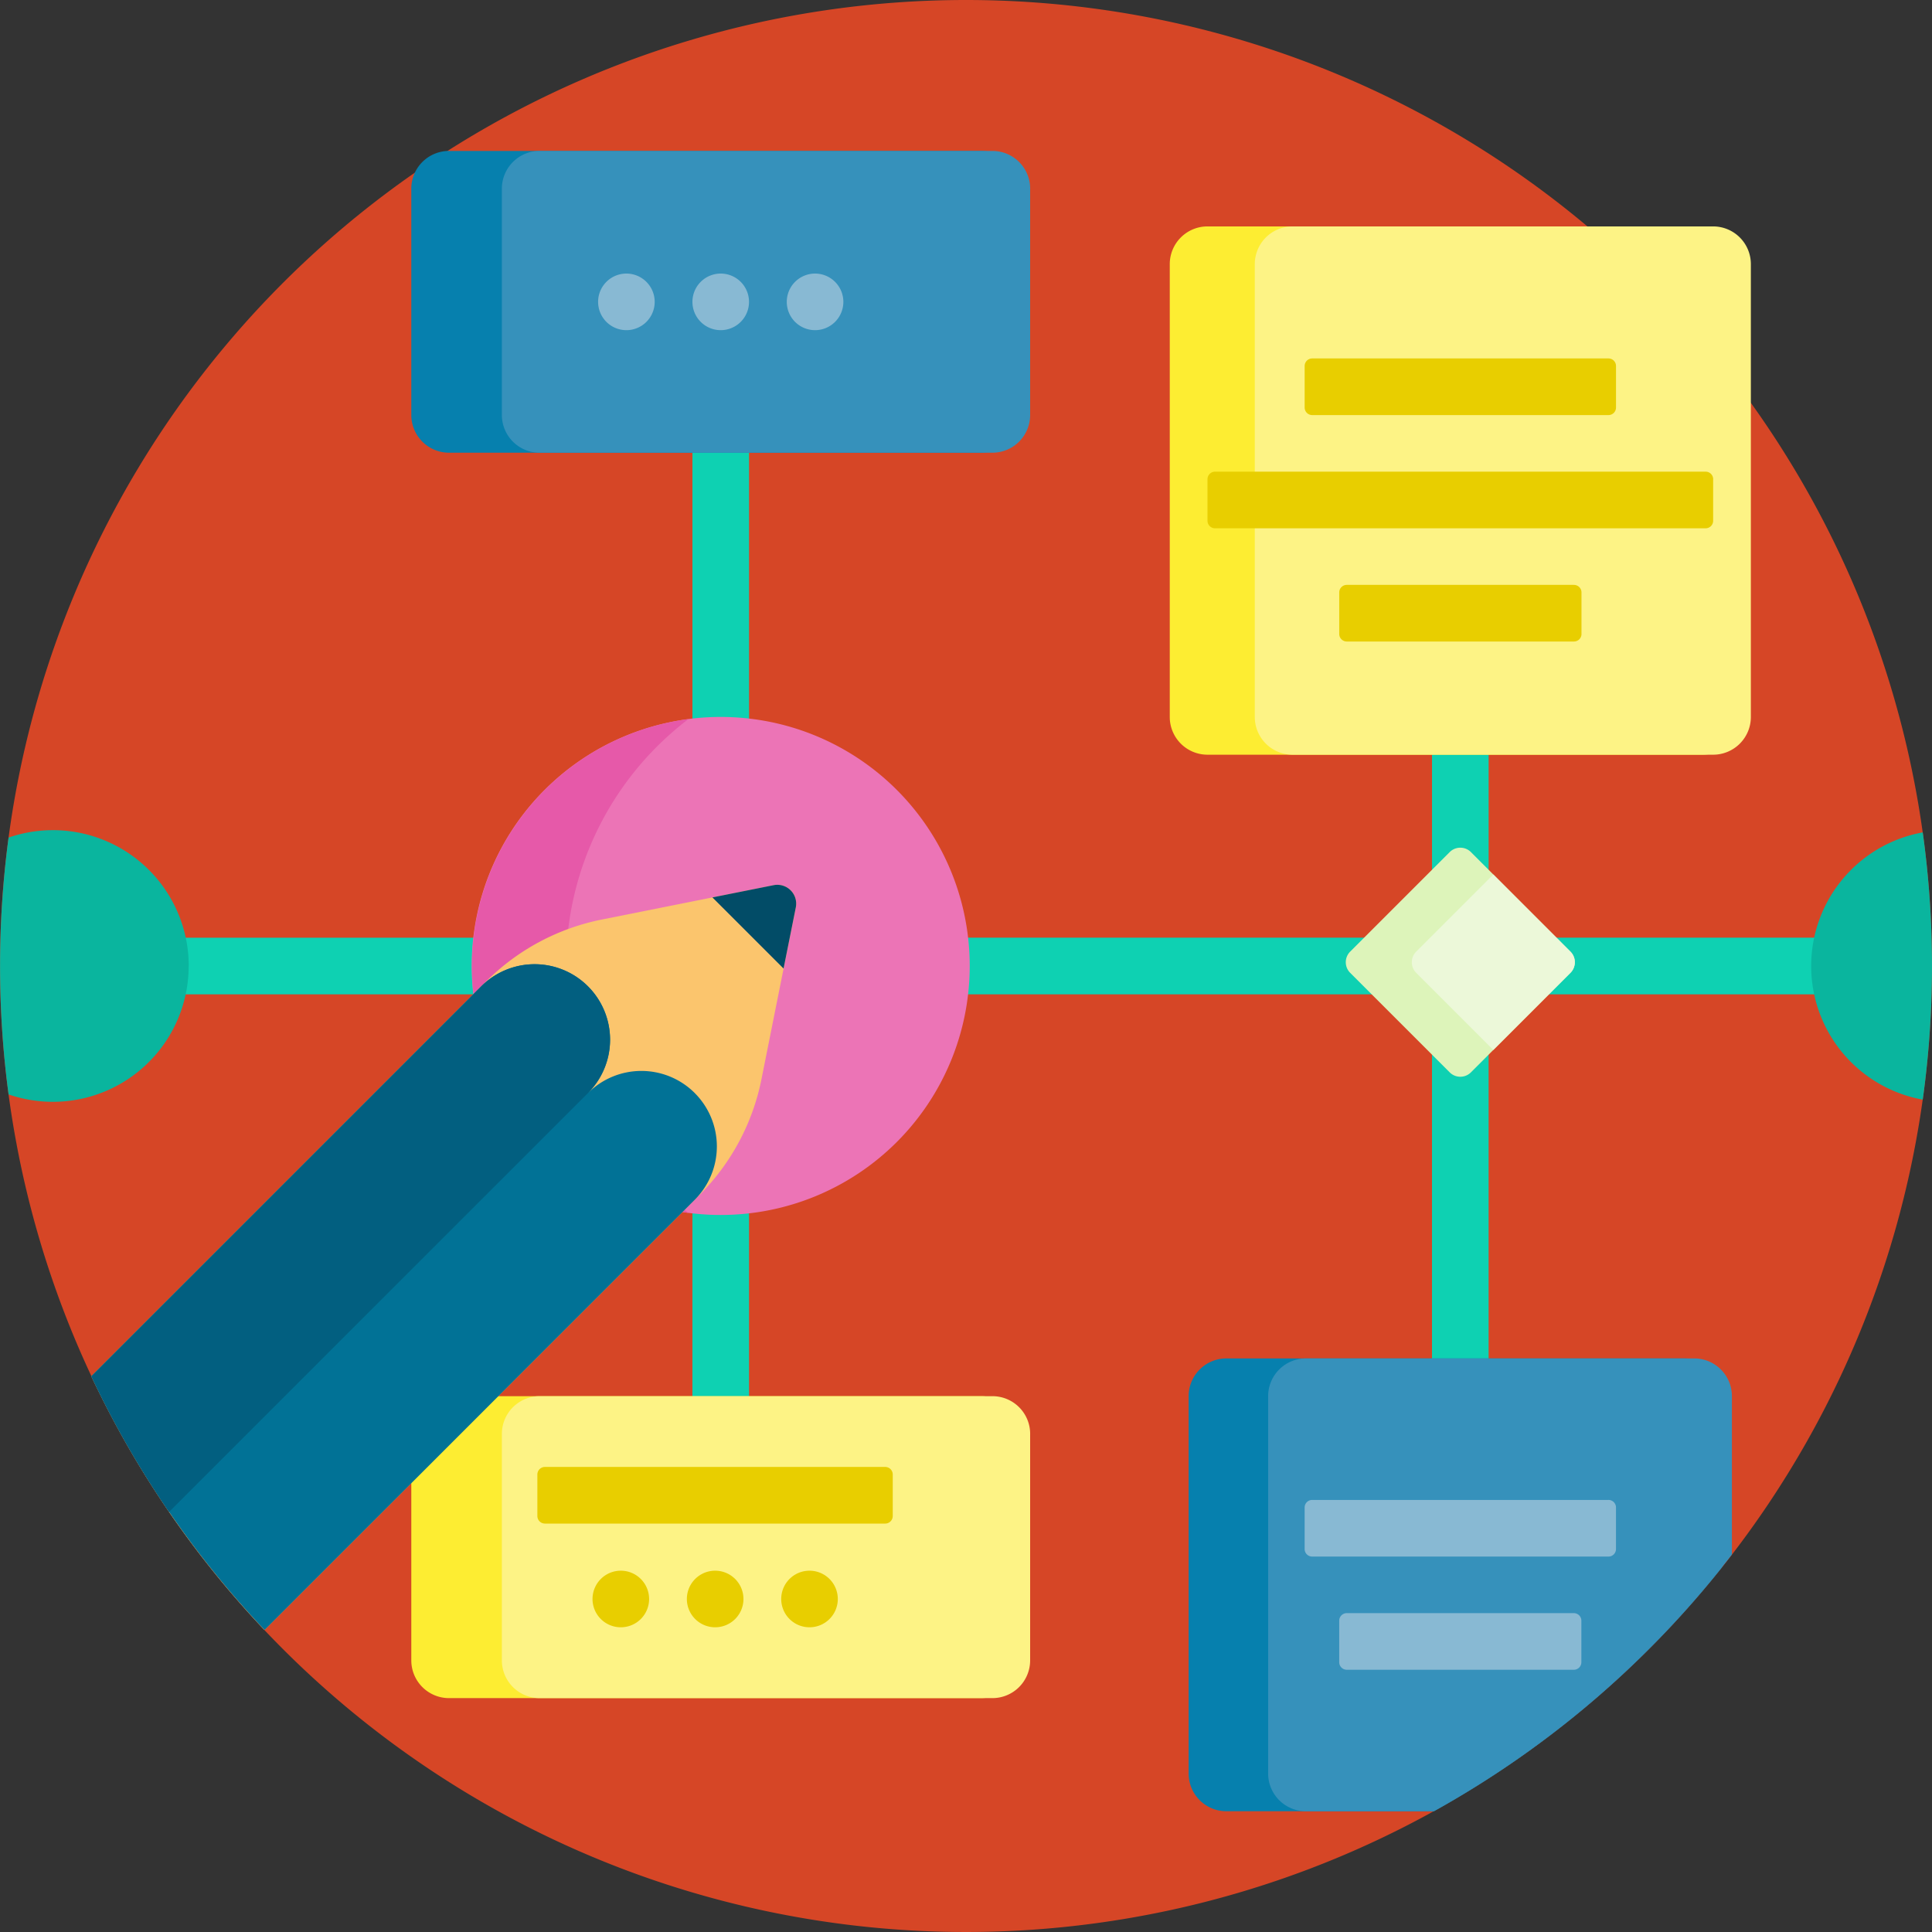 <svg xmlns="http://www.w3.org/2000/svg" width="90" height="90" viewBox="0 0 90 90">
  <rect x="0" y="0" width="90" height="90" fill="#333333" stroke="none"/>
  <g id="Grupo_22448" data-name="Grupo 22448" transform="translate(-50 -140)">
    <path id="Trazado_20456" data-name="Trazado 20456" d="M140,185a45,45,0,1,1-45-45,45,45,0,0,1,45,45Zm0,0" fill="#d64626"/>
    <path id="Trazado_20457" data-name="Trazado 20457" d="M170.859,257.861V260.5H152.314v27.861h-2.637V260.5H117.861v27.861h-2.637V260.5H90v-2.637h25.225V230h2.637v27.861h31.816V230h2.637v27.861Zm0,0" transform="translate(-32.969 -74.18)" fill="#0ed1b2"/>
    <path id="Trazado_20458" data-name="Trazado 20458" d="M198.2,341.6A11.6,11.6,0,1,1,186.6,330a11.6,11.6,0,0,1,11.6,11.6Zm0,0" transform="translate(-103.027 -156.602)" fill="#ec74b6"/>
    <path id="Trazado_20459" data-name="Trazado 20459" d="M185.094,353.575a11.6,11.6,0,0,1,0-23,14.452,14.452,0,0,0,0,23Zm0,0" transform="translate(-103.027 -157.075)" fill="#e659a9"/>
    <path id="Trazado_20460" data-name="Trazado 20460" d="M58.789,366.328A6.328,6.328,0,0,1,50.4,372.31a45.277,45.277,0,0,1,0-11.964,6.328,6.328,0,0,1,8.392,5.982Zm80.78-6.224a6.326,6.326,0,0,0,0,12.449,45.215,45.215,0,0,0,0-12.449Zm0,0" transform="translate(0 -181.328)" fill="#0ab59e"/>
    <path id="Trazado_20461" data-name="Trazado 20461" d="M107.008,375.53l-1.6,8.006a10.543,10.543,0,0,1-2.884,5.389L82.255,409.193a45.088,45.088,0,0,1-8.067-11.821L92.58,378.981a10.543,10.543,0,0,1,5.389-2.884l8.006-1.6a.878.878,0,0,1,1.034,1.034Zm0,0" transform="translate(-19.936 -193.261)" fill="#fbc56d"/>
    <path id="Trazado_20462" data-name="Trazado 20462" d="M187.3,181.758V192.3a1.758,1.758,0,0,1-1.758,1.758H160.758A1.758,1.758,0,0,1,159,192.3V181.758A1.758,1.758,0,0,1,160.758,180h24.785a1.758,1.758,0,0,1,1.758,1.758Zm31,54.492H196.969a1.758,1.758,0,0,0-1.758,1.758v17.578a1.758,1.758,0,0,0,1.758,1.758h9.667a45.2,45.2,0,0,0,13.424-11.367v-7.969a1.757,1.757,0,0,0-1.757-1.758Zm0,0" transform="translate(-89.84 -32.969)" fill="#0680ae"/>
    <path id="Trazado_20463" data-name="Trazado 20463" d="M207.609,181.758V192.3a1.758,1.758,0,0,1-1.758,1.758H184.758A1.758,1.758,0,0,1,183,192.3V181.758A1.758,1.758,0,0,1,184.758,180h21.094a1.758,1.758,0,0,1,1.758,1.758Zm30.938,54.492H220.454a1.758,1.758,0,0,0-1.758,1.758v17.578a1.758,1.758,0,0,0,1.758,1.758h5.963A45.215,45.215,0,0,0,240.3,245.384v-7.377a1.758,1.758,0,0,0-1.758-1.758Zm0,0" transform="translate(-109.621 -32.969)" fill="#3691bb"/>
    <path id="Trazado_20464" data-name="Trazado 20464" d="M187.3,256.25V266.8a1.758,1.758,0,0,1-1.758,1.758H160.758A1.758,1.758,0,0,1,159,266.8V256.25a1.758,1.758,0,0,1,1.758-1.758h24.785a1.758,1.758,0,0,1,1.758,1.758ZM219.15,200H196.09a1.758,1.758,0,0,0-1.758,1.758v21.094a1.758,1.758,0,0,0,1.758,1.758h23.06a1.758,1.758,0,0,0,1.758-1.758V201.758A1.758,1.758,0,0,0,219.15,200Zm0,0" transform="translate(-89.84 -49.453)" fill="#fded32"/>
    <path id="Trazado_20465" data-name="Trazado 20465" d="M207.609,256.25V266.8a1.758,1.758,0,0,1-1.758,1.758H184.758A1.758,1.758,0,0,1,183,266.8V256.25a1.758,1.758,0,0,1,1.758-1.758h21.094a1.758,1.758,0,0,1,1.758,1.758ZM239.426,200H219.832a1.758,1.758,0,0,0-1.758,1.758v21.094a1.758,1.758,0,0,0,1.758,1.758h19.593a1.758,1.758,0,0,0,1.758-1.758V201.758A1.758,1.758,0,0,0,239.426,200Zm0,0" transform="translate(-109.621 -49.453)" fill="#fdf385"/>
    <path id="Trazado_20466" data-name="Trazado 20466" d="M417.118,370.487l-4.631,4.631a.7.7,0,0,1-.994,0l-4.631-4.631a.7.7,0,0,1,0-.994l4.631-4.631a.7.7,0,0,1,.994,0l4.631,4.631a.7.7,0,0,1,0,.994Zm0,0" transform="translate(-293.963 -185.166)" fill="#ddf4ba"/>
    <path id="Trazado_20467" data-name="Trazado 20467" d="M431.542,375.34a.7.7,0,0,1,0,.994l-3.59,3.59-3.59-3.59a.7.7,0,0,1,0-.994l3.59-3.59Zm0,0" transform="translate(-308.387 -191.013)" fill="#ecf8d9"/>
    <path id="Trazado_20468" data-name="Trazado 20468" d="M211.137,213.818a1.318,1.318,0,1,1-1.318-1.318,1.319,1.319,0,0,1,1.318,1.318Zm3.076-1.318a1.318,1.318,0,1,0,1.318,1.318,1.319,1.319,0,0,0-1.318-1.318Zm4.395,0a1.318,1.318,0,1,0,1.318,1.318,1.319,1.319,0,0,0-1.318-1.318Zm36.958,57.129h-13.8a.351.351,0,0,0-.352.352v1.934a.351.351,0,0,0,.352.352h13.8a.351.351,0,0,0,.352-.352V269.98a.351.351,0,0,0-.352-.352Zm-1.612,5.273H243.377a.352.352,0,0,0-.352.352v1.934a.352.352,0,0,0,.352.352h10.576a.351.351,0,0,0,.352-.352v-1.934a.351.351,0,0,0-.352-.352Zm0,0" transform="translate(-130.639 -59.756)" fill="#88b9d3"/>
    <path id="Trazado_20469" data-name="Trazado 20469" d="M247.185,240.625v1.934a.351.351,0,0,1-.352.352H223.982a.351.351,0,0,1-.352-.352v-1.934a.351.351,0,0,1,.352-.352h22.852a.351.351,0,0,1,.352.352Zm-6.49,4.922H230.119a.352.352,0,0,0-.352.352v1.934a.352.352,0,0,0,.352.352H240.7a.351.351,0,0,0,.352-.352V245.9a.351.351,0,0,0-.352-.352Zm-12.187-7.91h13.8a.351.351,0,0,0,.352-.352v-1.934a.351.351,0,0,0-.352-.352h-13.8a.351.351,0,0,0-.352.352v1.934a.351.351,0,0,0,.352.352Zm-19.893,49h-15.85a.352.352,0,0,0-.352.352v1.934a.352.352,0,0,0,.352.352h15.85a.351.351,0,0,0,.352-.352v-1.934a.351.351,0,0,0-.352-.352ZM196.3,291.47a1.318,1.318,0,1,0,1.318,1.318,1.319,1.319,0,0,0-1.318-1.318Zm4.395,0a1.318,1.318,0,1,0,1.318,1.318,1.319,1.319,0,0,0-1.318-1.318Zm4.395,0a1.318,1.318,0,1,0,1.318,1.318,1.319,1.319,0,0,0-1.318-1.318Zm0,0" transform="translate(-117.38 -78.301)" fill="#e8ce00"/>
    <path id="Trazado_20470" data-name="Trazado 20470" d="M102.3,401.533a3.514,3.514,0,0,1,0,4.971l-20.04,20.041a45.088,45.088,0,0,1-8.067-11.821l18.164-18.164a3.515,3.515,0,0,1,4.971,4.972,3.515,3.515,0,0,1,4.972,0Zm0,0" transform="translate(-19.936 -210.614)" fill="#017296"/>
    <path id="Trazado_20471" data-name="Trazado 20471" d="M97.323,396.561a3.515,3.515,0,0,1,0,4.972L77.811,421.046a44.927,44.927,0,0,1-3.623-6.321l18.164-18.164a3.514,3.514,0,0,1,4.971,0Zm0,0" transform="translate(-19.936 -210.614)" fill="#025f80"/>
    <path id="Trazado_20472" data-name="Trazado 20472" d="M238.8,375.066l2.85-.57a.879.879,0,0,1,1.035,1.034l-.571,2.85Zm0,0" transform="translate(-155.613 -193.261)" fill="#024c67"/>
  </g>
</svg>
